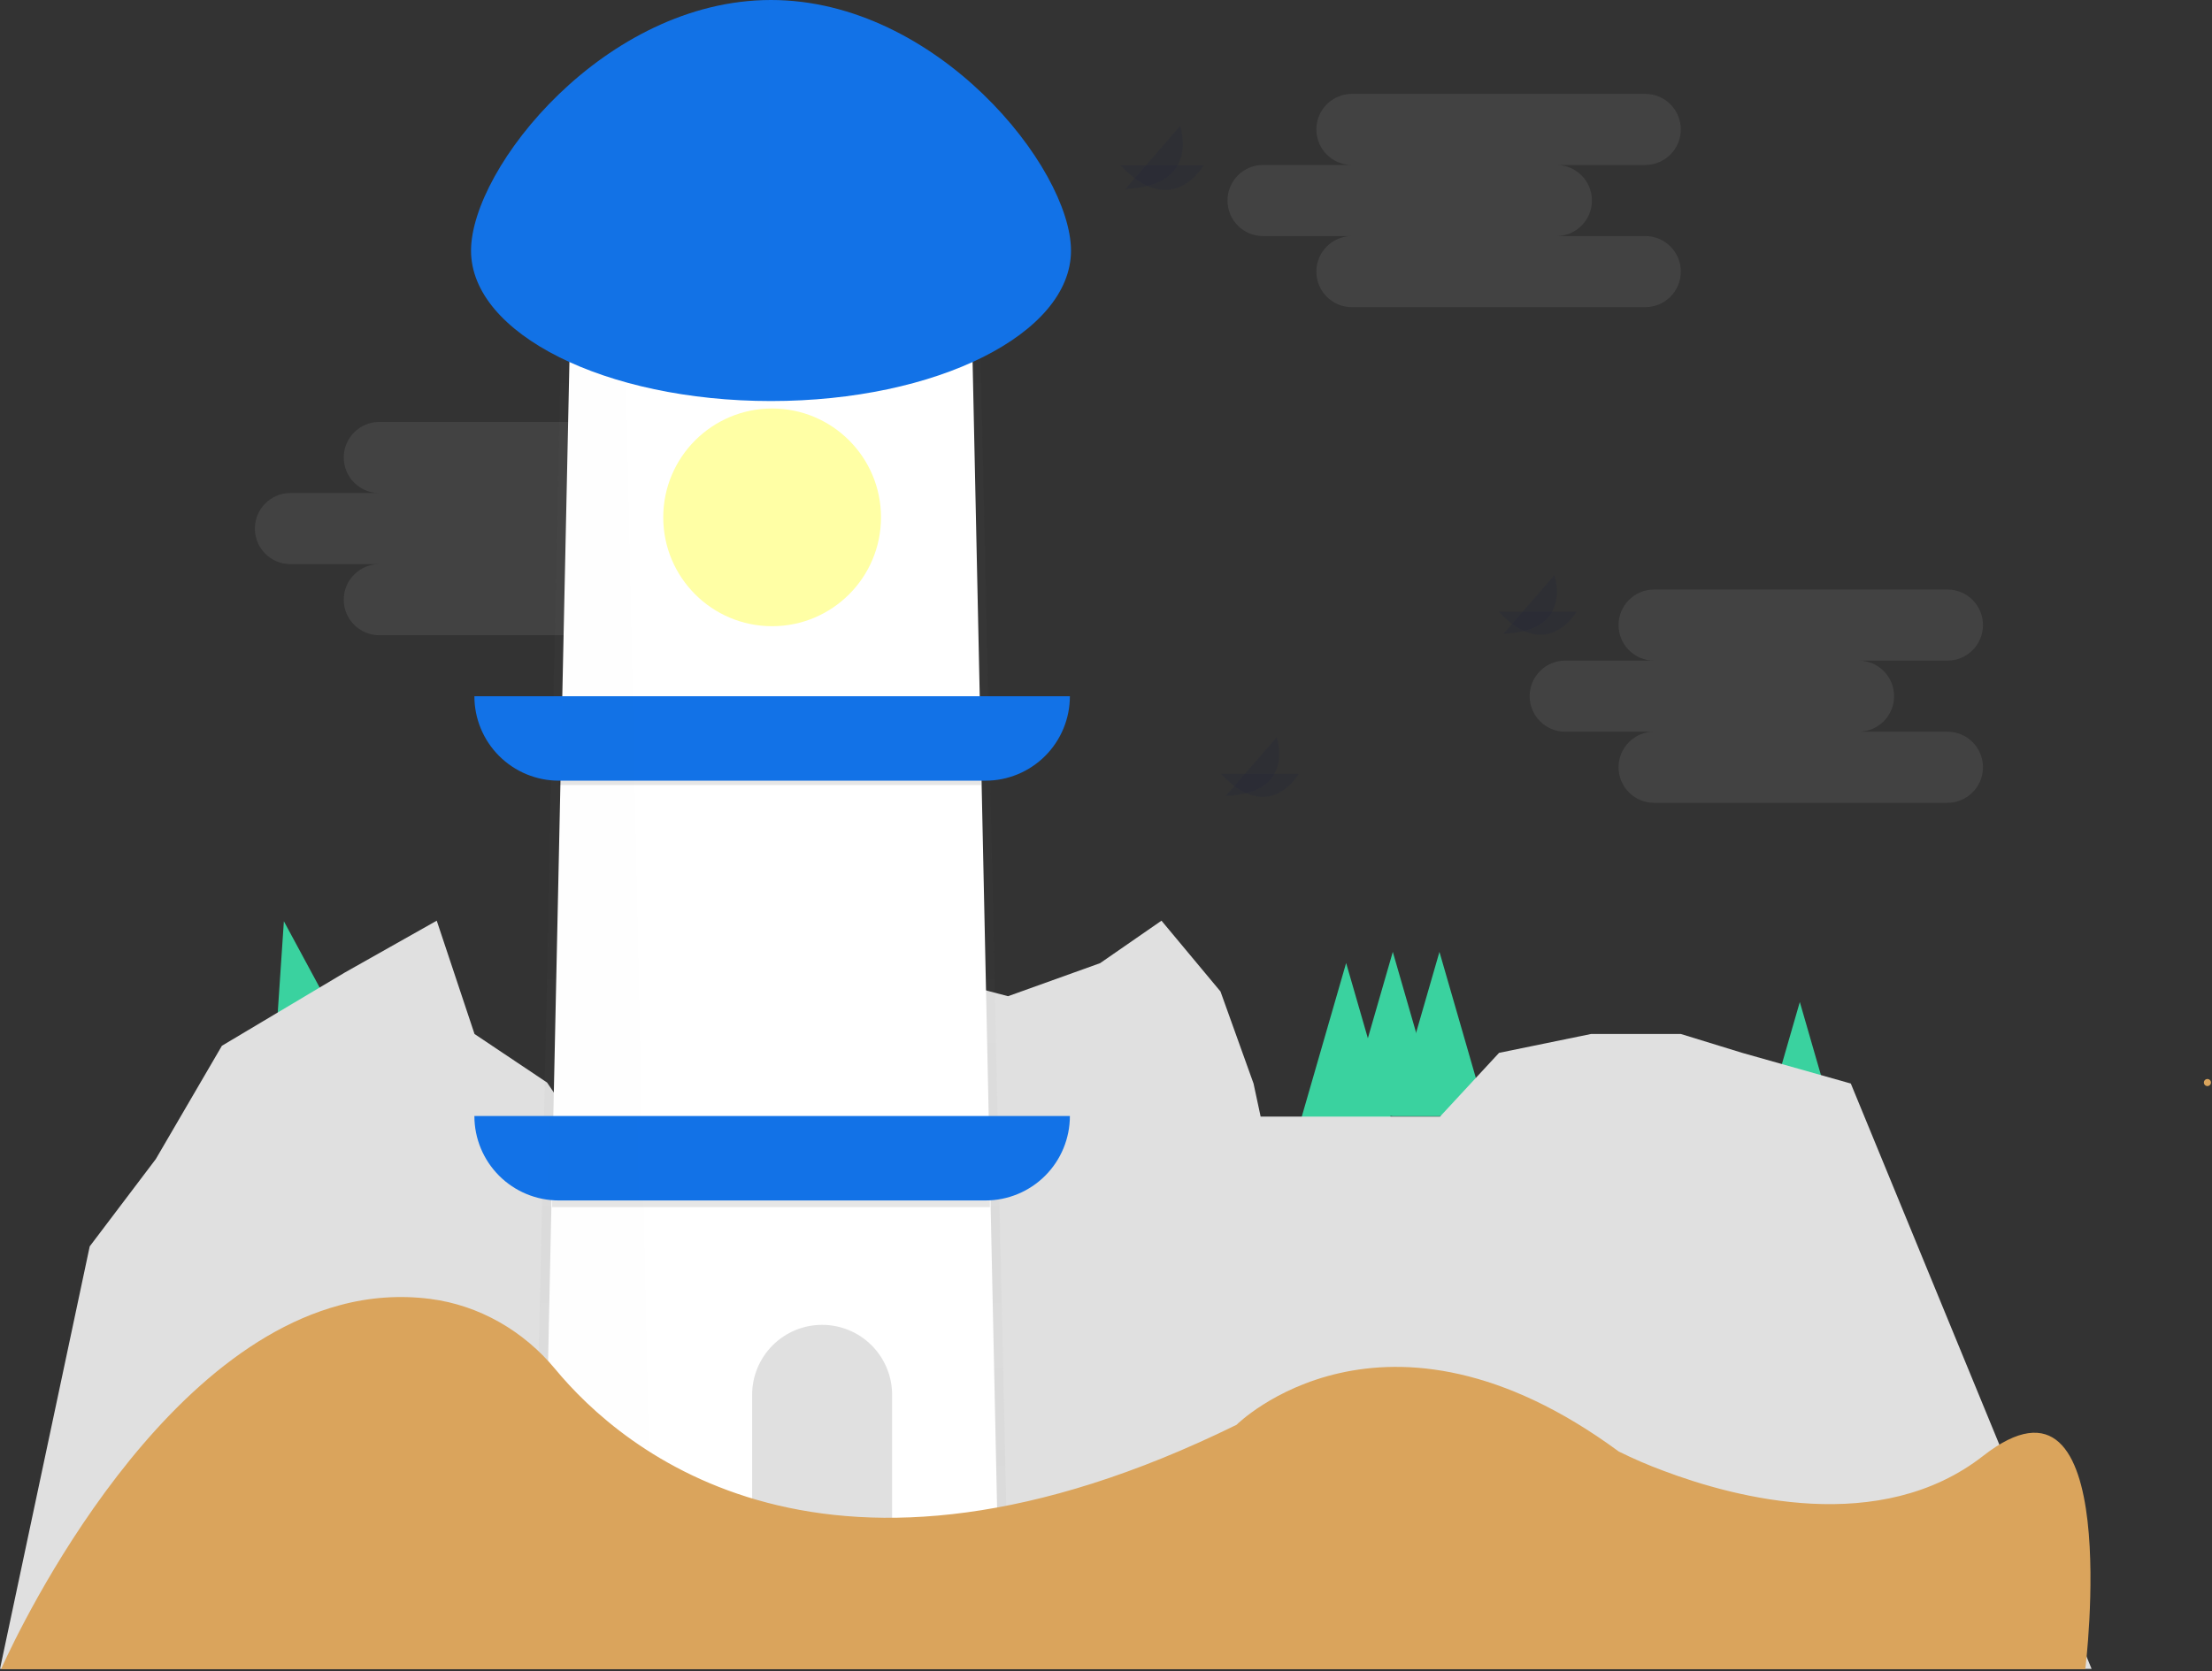 <svg width="937" height="708" viewBox="0 0 937 708" fill="none" xmlns="http://www.w3.org/2000/svg">
<rect x="0" y="0" width="937" height="708" fill="#333333" stroke="none"/>
<g clip-path="url(#clip0_1017_3422)">
<path d="M570.22 408.02L580.26 442.79L590.3 477.56H570.22H550.14L560.18 442.79L570.22 408.02Z" fill="#3AD29F"/>
<path d="M589.99 403.31L600.02 438.08L610.06 472.86H589.99H569.91L579.95 438.08L589.99 403.31Z" fill="#3AD29F"/>
<path d="M609.75 403.31L619.79 438.08L629.83 472.86H609.75H589.67L599.71 438.08L609.75 403.31Z" fill="#3AD29F"/>
<path d="M762.4 424.54L772.44 459.31L782.48 494.09H762.4H742.32L752.36 459.31L762.4 424.54Z" fill="#3AD29F"/>
<path d="M120.25 390.33L137.44 422.18L154.63 454.03L135.02 458.29L115.4 462.56L117.82 426.44L120.25 390.33Z" fill="#3AD29F"/>
<path d="M0 707.09L38 528.09L66 491.09L94 443.09L146 412.09L185 390.09L201 438.09L231.74 458.67L251 487.09L281 477.09L319 446.09L348 438.09L389 412.09L427 422.09L466 408.09L492 390.09L517 420.09L531 459.09L534 473.09H570H610L635 446.09L674 438.09H712L738 446.09L784 459.09L886 707.09H0Z" fill="#E0E0E0"/>
<g opacity="0.3">
<path opacity="0.3" d="M284.92 178.78H160.68C152.363 178.78 145.62 185.523 145.62 193.84C145.62 202.157 152.363 208.9 160.68 208.9H284.92C293.237 208.9 299.98 202.157 299.98 193.84C299.98 185.523 293.237 178.78 284.92 178.78Z" fill="#E0E0E0"/>
<path opacity="0.3" d="M247.27 208.9H123.03C114.713 208.9 107.97 215.643 107.97 223.96C107.97 232.277 114.713 239.02 123.03 239.02H247.27C255.587 239.02 262.33 232.277 262.33 223.96C262.33 215.643 255.587 208.9 247.27 208.9Z" fill="#E0E0E0"/>
<path opacity="0.3" d="M284.92 239.02H160.68C152.363 239.02 145.62 245.763 145.62 254.08C145.62 262.397 152.363 269.14 160.68 269.14H284.92C293.237 269.14 299.98 262.397 299.98 254.08C299.98 245.763 293.237 239.02 284.92 239.02Z" fill="#E0E0E0"/>
</g>
<g opacity="0.5">
<path opacity="0.5" d="M427 672.4H226L237.77 143.43H415.23L427 672.4Z" fill="url(#paint0_linear_1017_3422)"/>
</g>
<path d="M423.08 672.4H230.13L241.42 143.43H411.78L423.08 672.4Z" fill="white"/>
<g opacity="0.05">
<path opacity="0.05" d="M276.25 672.4H230.13L241.42 143.43H264.95L276.25 672.4Z" fill="black"/>
</g>
<path d="M200.95 472.86H453.2C453.2 482.347 449.431 491.445 442.723 498.153C436.015 504.861 426.917 508.63 417.43 508.63H236.72C227.233 508.63 218.135 504.861 211.427 498.153C204.719 491.445 200.95 482.347 200.95 472.86Z" fill="#1272E7"/>
<path d="M200.95 295H453.2C453.2 304.487 449.431 313.585 442.723 320.293C436.015 327.001 426.917 330.77 417.43 330.77H236.72C227.233 330.77 218.135 327.001 211.427 320.293C204.719 313.585 200.95 304.487 200.95 295Z" fill="#1272E7"/>
<path d="M327.07 265.32C352.541 265.32 373.19 244.671 373.19 219.2C373.19 193.729 352.541 173.08 327.07 173.08C301.599 173.08 280.95 193.729 280.95 219.2C280.95 244.671 301.599 265.32 327.07 265.32Z" fill="#FFFFA5"/>
<path opacity="0.1" d="M419.31 508.62H233.89V511.44H419.31V508.62Z" fill="black"/>
<path opacity="0.1" d="M415.55 330.73H236.72V332.61H415.55V330.73Z" fill="black"/>
<path d="M377.9 672.4H318.6V590.98C318.6 583.116 321.724 575.575 327.284 570.014C332.845 564.454 340.386 561.33 348.25 561.33C356.113 561.333 363.653 564.457 369.213 570.017C374.773 575.577 377.897 583.117 377.9 590.98V672.4Z" fill="#E0E0E0"/>
<path d="M883.33 707.22H0.46C0.46 707.22 57.46 576.22 143.86 553.04C156.314 549.628 169.319 548.708 182.13 550.33C202.97 552.98 221.82 563.91 235.21 580.1C263.53 614.34 350.26 688.95 523.79 603.69C523.79 603.69 585.91 541.57 685.68 614.98C691.861 618.054 698.204 620.791 704.68 623.18C735.29 634.75 796.52 650.87 840.05 616.86C900.28 569.8 883.33 707.22 883.33 707.22Z" fill="#DAA45C"/>
<g opacity="0.3">
<path opacity="0.3" d="M696.92 39.78H572.68C564.363 39.78 557.62 46.523 557.62 54.84C557.62 63.157 564.363 69.9 572.68 69.9H696.92C705.237 69.9 711.98 63.157 711.98 54.84C711.98 46.523 705.237 39.78 696.92 39.78Z" fill="#E0E0E0"/>
<path opacity="0.3" d="M659.27 69.9H535.03C526.713 69.9 519.97 76.643 519.97 84.96C519.97 93.277 526.713 100.02 535.03 100.02H659.27C667.587 100.02 674.33 93.277 674.33 84.96C674.33 76.643 667.587 69.9 659.27 69.9Z" fill="#E0E0E0"/>
<path opacity="0.3" d="M696.92 100.02H572.68C564.363 100.02 557.62 106.763 557.62 115.08C557.62 123.397 564.363 130.14 572.68 130.14H696.92C705.237 130.14 711.98 123.397 711.98 115.08C711.98 106.763 705.237 100.02 696.92 100.02Z" fill="#E0E0E0"/>
</g>
<g opacity="0.3">
<path opacity="0.3" d="M824.92 249.78H700.68C692.363 249.78 685.62 256.523 685.62 264.84C685.62 273.157 692.363 279.9 700.68 279.9H824.92C833.237 279.9 839.98 273.157 839.98 264.84C839.98 256.523 833.237 249.78 824.92 249.78Z" fill="#E0E0E0"/>
<path opacity="0.3" d="M787.27 279.9H663.03C654.713 279.9 647.97 286.643 647.97 294.96C647.97 303.277 654.713 310.02 663.03 310.02H787.27C795.587 310.02 802.33 303.277 802.33 294.96C802.33 286.643 795.587 279.9 787.27 279.9Z" fill="#E0E0E0"/>
<path opacity="0.3" d="M824.92 310.02H700.68C692.363 310.02 685.62 316.763 685.62 325.08C685.62 333.397 692.363 340.14 700.68 340.14H824.92C833.237 340.14 839.98 333.397 839.98 325.08C839.98 316.763 833.237 310.02 824.92 310.02Z" fill="#E0E0E0"/>
</g>
<g opacity="0.3">
<path opacity="0.3" d="M634.85 259.2H667.79C667.79 259.2 655.38 281.16 634.85 259.2Z" fill="#030B44"/>
<path opacity="0.3" d="M636.84 268.54L658.44 243.67C658.44 243.67 666.88 267.44 636.84 268.54Z" fill="#030B44"/>
</g>
<g opacity="0.3">
<path opacity="0.3" d="M517.2 327.91H550.14C550.14 327.91 537.73 349.87 517.2 327.91Z" fill="#030B44"/>
<path opacity="0.3" d="M519.19 337.25L540.78 312.38C540.78 312.38 549.23 336.15 519.19 337.25Z" fill="#030B44"/>
</g>
<g opacity="0.3">
<path opacity="0.3" d="M474.59 70.01H509.92C509.92 70.01 496.61 93.61 474.59 70.01Z" fill="#030B44"/>
<path opacity="0.3" d="M476.72 80.04L499.89 53.35C499.89 53.35 508.95 78.85 476.72 80.04Z" fill="#030B44"/>
</g>
<g opacity="0.05">
<path opacity="0.05" d="M231.74 508.48C232.74 508.57 233.79 508.62 234.83 508.62H270.83L270.07 472.86H232.53L231.74 508.48Z" fill="black"/>
</g>
<g opacity="0.05">
<path opacity="0.05" d="M268.19 294.97H238.19L237.42 330.73H268.95L268.19 294.97Z" fill="black"/>
</g>
<path d="M935.06 460.17C935.458 460.17 935.839 460.012 936.121 459.731C936.402 459.449 936.56 459.068 936.56 458.67C936.56 458.272 936.402 457.891 936.121 457.609C935.839 457.328 935.458 457.17 935.06 457.17C934.662 457.17 934.281 457.328 933.999 457.609C933.718 457.891 933.56 458.272 933.56 458.67C933.56 459.068 933.718 459.449 933.999 459.731C934.281 460.012 934.662 460.17 935.06 460.17Z" fill="#DAA45C"/>
<path d="M453.67 106.21C453.67 141.4 396.78 169.92 326.6 169.92C256.42 169.92 199.53 141.4 199.53 106.21C199.53 71.02 256.42 0 326.6 0C396.78 0 453.67 71.03 453.67 106.21Z" fill="#1272E7"/>
<g opacity="0.05">
<path opacity="0.05" d="M198.79 106.21C198.79 141.4 255.68 169.92 325.86 169.92V0C255.68 0 198.79 71.03 198.79 106.21Z" fill="black"/>
</g>
</g>
<defs>
<linearGradient id="paint0_linear_1017_3422" x1="326.5" y1="672.4" x2="326.5" y2="143.43" gradientUnits="userSpaceOnUse">
<stop stop-color="#808080" stop-opacity="0.25"/>
<stop offset="0.54" stop-color="#808080" stop-opacity="0.12"/>
<stop offset="1" stop-color="#808080" stop-opacity="0.1"/>
</linearGradient>
<clipPath id="clip0_1017_3422">
<rect width="936.51" height="707.22" fill="white"/>
</clipPath>
</defs>
</svg>
